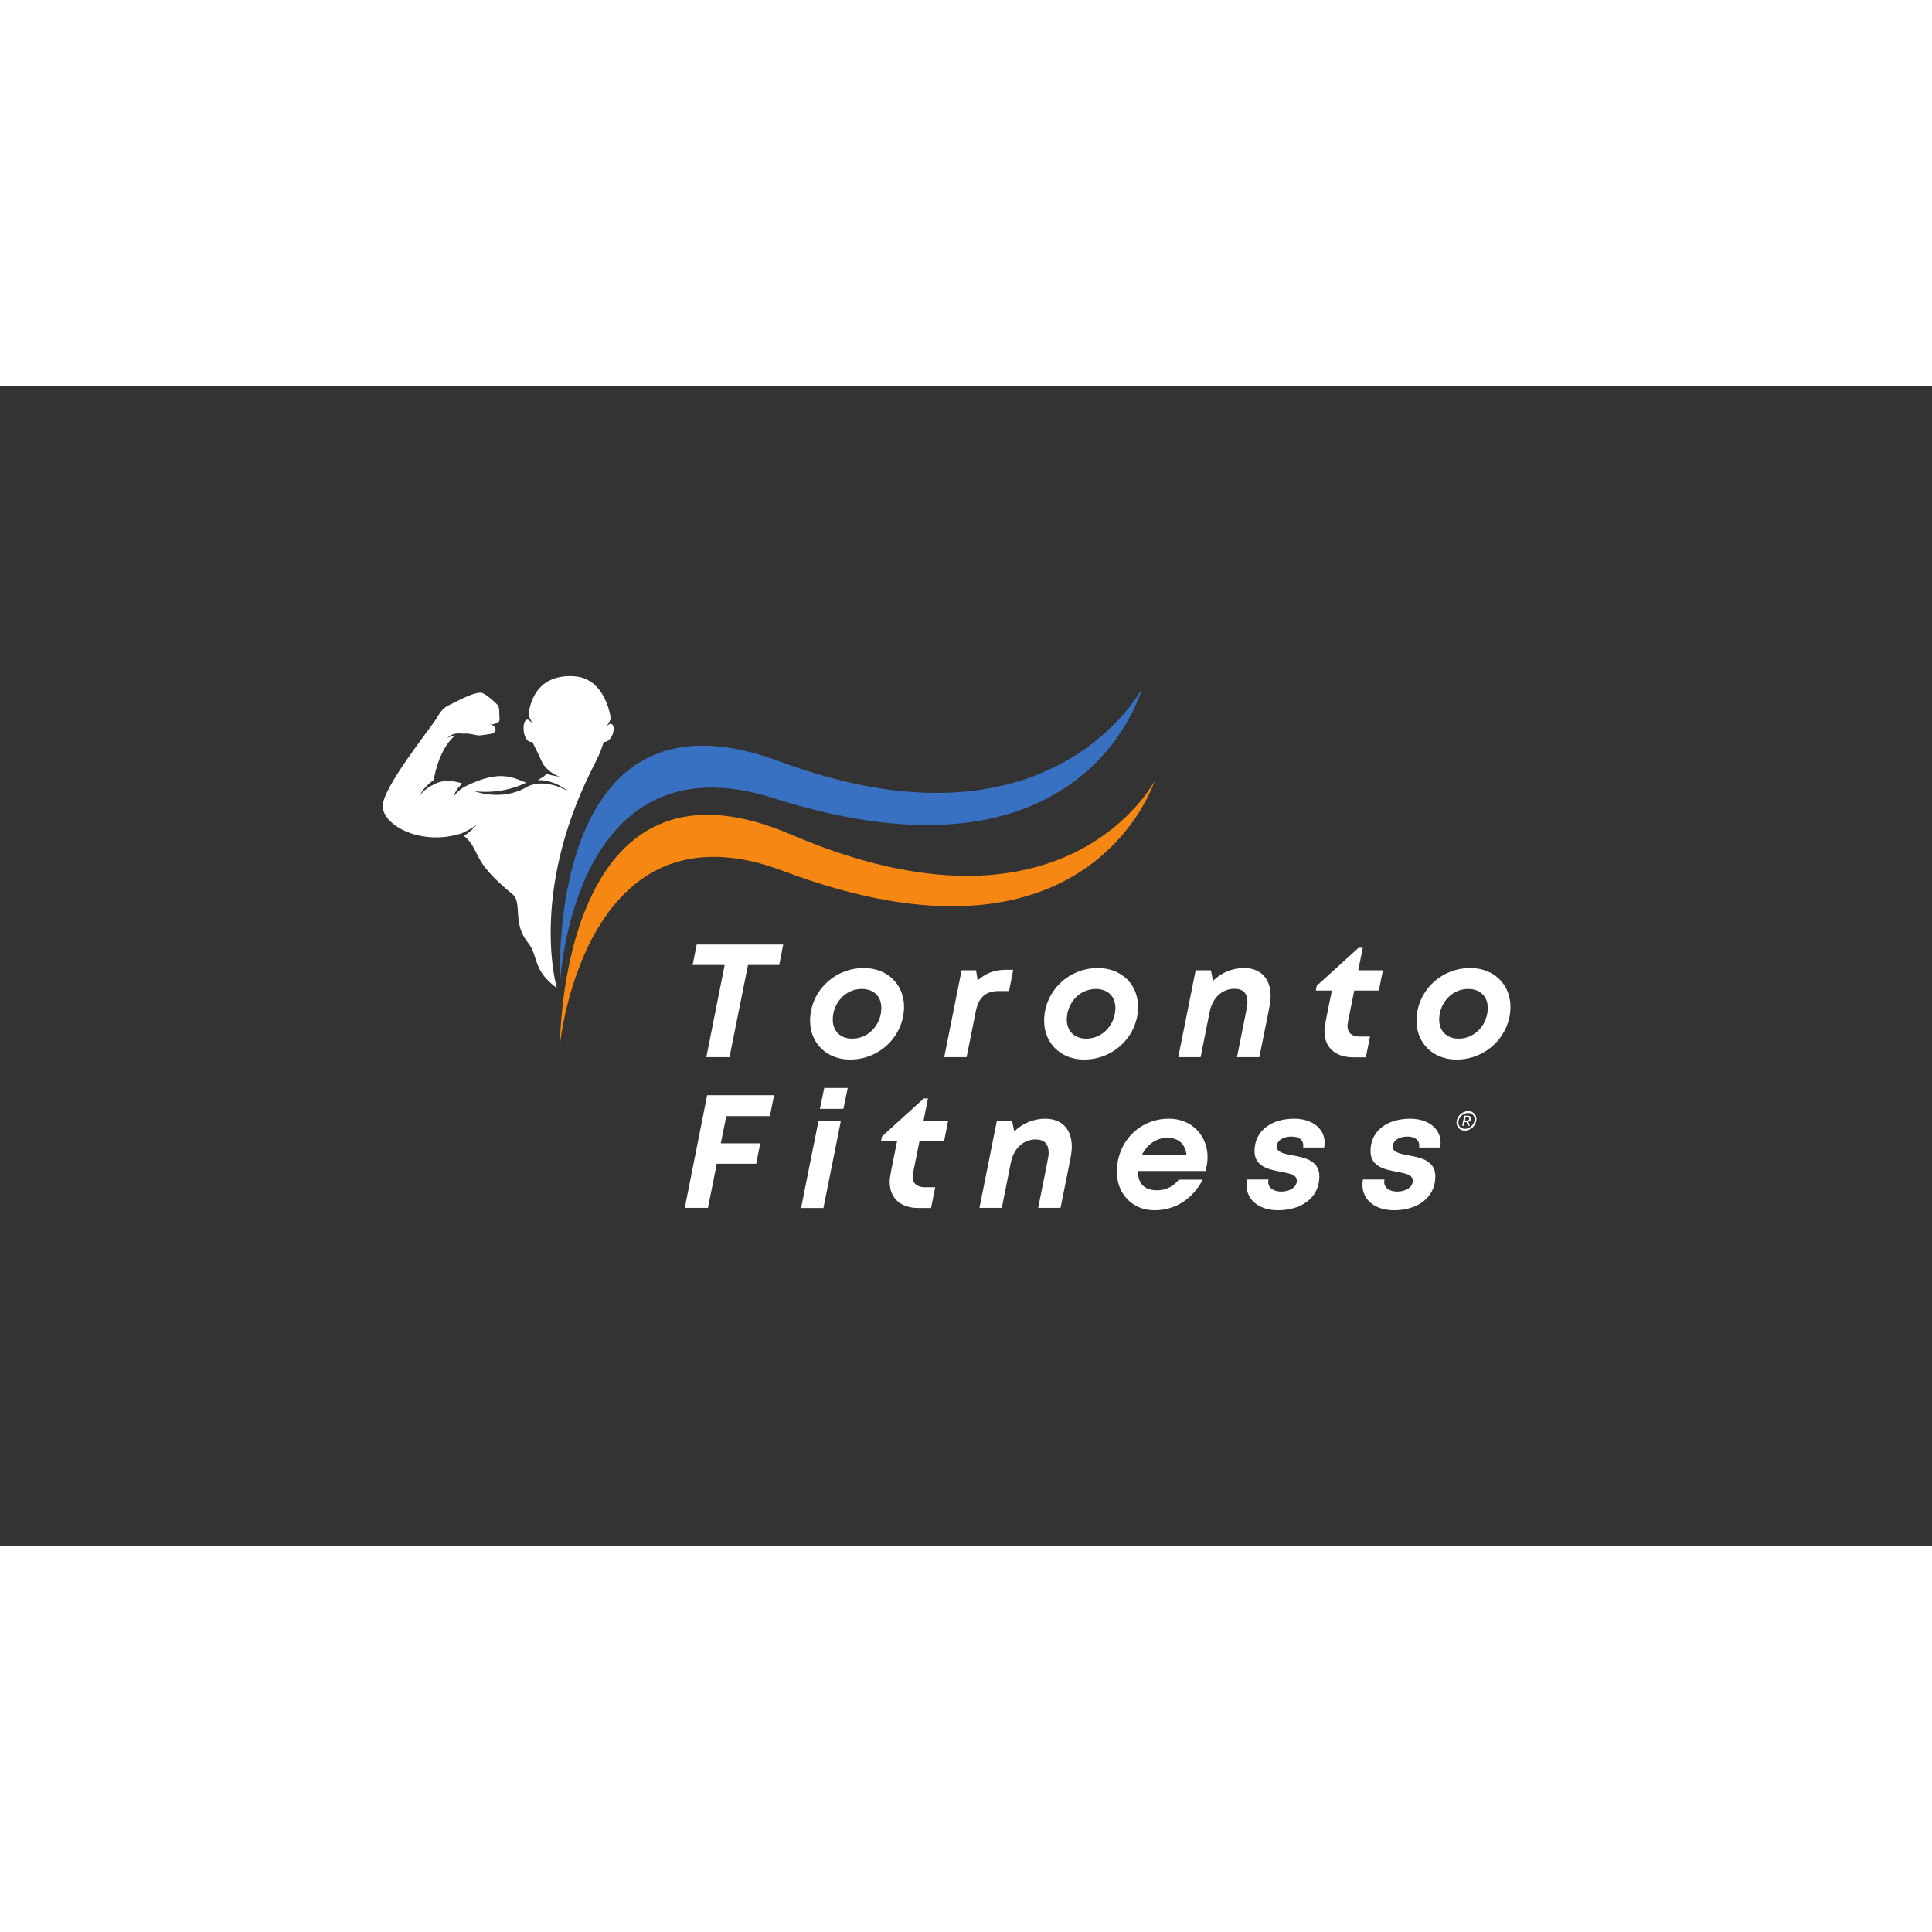<svg xmlns="http://www.w3.org/2000/svg" xmlns:xlink="http://www.w3.org/1999/xlink" width="100" zoomAndPan="magnify" viewBox="0 0 375 225" height="100" preserveAspectRatio="xMidYMid meet" version="1.0"><rect x="0" y="0" width="375" height="225" fill="#333333" stroke="none"/><defs><g/><clipPath id="3f9f9ea20b"><path d="M 108 76 L 224.148 76 L 224.148 127.66 L 108 127.66 Z M 108 76 " clip-rule="nonzero"/></clipPath><clipPath id="4b00a40472"><path d="M 74.148 56 L 120 56 L 120 117 L 74.148 117 Z M 74.148 56 " clip-rule="nonzero"/></clipPath></defs><path fill="#3871c1" d="M 108.719 115.766 C 108.719 115.766 105.527 55.734 151.27 72.77 C 203.984 92.395 221.633 58.684 221.633 58.684 C 221.633 58.684 210.855 99.242 150.172 79.926 C 110.957 67.441 108.719 115.766 108.719 115.766 " fill-opacity="1" fill-rule="nonzero"/><g clip-path="url(#3f9f9ea20b)"><path fill="#f68712" d="M 153.461 86.953 C 108.609 67.715 108.699 127.656 108.699 127.656 C 108.699 127.656 113.484 79.516 151.988 94.043 C 211.57 116.52 224.109 76.57 224.109 76.57 C 224.109 76.57 206.906 109.879 153.461 86.953 " fill-opacity="1" fill-rule="nonzero"/></g><g clip-path="url(#4b00a40472)"><path fill="#ffffff" d="M 118.453 65.496 C 118.254 65.492 117.789 65.934 117.789 65.934 L 118.594 64.531 C 118.152 61.992 116.625 56.625 111.492 56.266 C 102.793 55.656 102.602 63.934 102.602 63.934 L 103.336 65.391 C 103.336 65.391 102.645 64.625 102.344 64.676 C 101.77 64.773 101.625 65.578 101.625 66.395 C 101.625 67.84 102.281 69.008 103.086 69.008 C 103.164 69.008 103.238 69 103.312 68.977 C 103.312 68.977 104.617 71.582 105.418 73.355 C 106.223 74.395 107.297 75.324 108.699 75.758 C 108.699 75.758 107.492 75.637 105.98 75.191 C 105.742 75.809 104.832 76.078 104.375 76.434 C 107.652 76.285 110.203 78.547 110.203 78.547 C 110.203 78.547 105.664 75.793 102.152 77.816 C 97.285 80.621 92.008 78.547 92.008 78.547 C 92.008 78.547 96.777 79.402 101.828 77.062 C 101.938 77.012 102.043 76.965 102.152 76.922 C 99.504 75.902 97.051 74.379 90.66 77.473 C 90.66 77.473 89 78.168 88.051 79.633 C 88.051 79.633 88.312 78.297 89.758 77.094 C 88.488 76.648 86.102 76.105 84.047 77.352 C 84.047 77.352 82.391 78.047 81.441 79.512 C 81.441 79.512 82.16 77.73 84.176 76.434 C 84.477 74.621 85.422 70.543 88.008 68.039 C 88.129 67.922 88.238 67.82 88.344 67.73 C 87.512 67.887 86.84 68.215 86.84 68.215 C 88.188 66.969 89.395 67.469 90.277 67.395 C 91.32 67.309 92.57 67.836 93.207 67.742 C 94.062 67.621 95.402 67.473 95.734 67.289 C 96.656 66.777 96.023 65.727 95.301 65.695 C 94.359 65.652 97.035 65.723 96.961 64.645 C 96.848 62.973 97.035 62.441 96.543 61.785 C 96.32 61.492 94.062 59.445 93.371 59.445 C 91.5 59.453 88.641 61.199 87.105 61.887 C 85.809 62.473 85.211 63.645 84.637 64.578 C 83.547 66.355 74.18 77.984 74.277 81.508 C 74.379 85.336 81.973 89.285 89.672 86.727 C 89.672 86.727 91.5 85.879 92.52 85.121 C 92.52 85.121 91.422 86.395 90.066 87.234 C 93.461 90.207 91.176 91.82 99.434 98.531 C 101.5 100.211 99.332 104.133 102.496 108 C 104.523 110.48 103.316 113.328 108.082 116.762 C 108.082 116.762 102.68 98.711 114.855 74.391 C 115.59 72.926 116.613 71.078 117.164 68.996 C 117.215 69.004 117.266 69.008 117.316 69.008 C 118.121 69.008 119.109 67.895 119.109 66.449 C 119.109 66.078 119.012 65.504 118.453 65.496 " fill-opacity="1" fill-rule="nonzero"/></g><g fill="#ffffff" fill-opacity="1"><g transform="translate(132.041, 130.187)"><g><path d="M 19.98 -21.855 L 3.184 -21.855 L 2.402 -17.891 L 8.617 -17.891 L 5.059 0 L 9.555 0 L 13.145 -17.891 L 19.203 -17.891 Z M 19.98 -21.855 "/></g></g></g><g fill="#ffffff" fill-opacity="1"><g transform="translate(156.237, 130.187)"><g><path d="M 8.773 0.469 C 14.551 0.469 19.234 -4.152 19.234 -9.773 C 19.234 -14.082 16.047 -17.297 11.426 -17.297 C 5.652 -17.297 1 -12.707 1 -7.055 C 1 -2.777 4.152 0.469 8.773 0.469 Z M 9.18 -3.59 C 6.867 -3.59 5.402 -5.059 5.402 -7.273 C 5.402 -10.43 7.805 -13.238 11.023 -13.238 C 13.363 -13.238 14.832 -11.77 14.832 -9.555 C 14.832 -6.402 12.426 -3.59 9.18 -3.59 Z M 9.18 -3.59 "/></g></g></g><g fill="#ffffff" fill-opacity="1"><g transform="translate(182.713, 130.187)"><g><path d="M 12.457 -16.953 C 10.367 -16.953 8.586 -16.297 7.055 -14.895 L 6.742 -16.859 L 3.934 -16.859 L 0.562 0 L 4.902 0 L 6.742 -9.148 C 7.336 -11.707 8.68 -12.832 11.207 -12.832 L 13.145 -12.832 L 13.957 -16.953 Z M 12.457 -16.953 "/></g></g></g><g fill="#ffffff" fill-opacity="1"><g transform="translate(201.665, 130.187)"><g><path d="M 8.773 0.469 C 14.551 0.469 19.234 -4.152 19.234 -9.773 C 19.234 -14.082 16.047 -17.297 11.426 -17.297 C 5.652 -17.297 1 -12.707 1 -7.055 C 1 -2.777 4.152 0.469 8.773 0.469 Z M 9.18 -3.59 C 6.867 -3.59 5.402 -5.059 5.402 -7.273 C 5.402 -10.43 7.805 -13.238 11.023 -13.238 C 13.363 -13.238 14.832 -11.77 14.832 -9.555 C 14.832 -6.402 12.426 -3.59 9.18 -3.59 Z M 9.18 -3.59 "/></g></g></g><g fill="#ffffff" fill-opacity="1"><g transform="translate(228.141, 130.187)"><g><path d="M 13.332 -17.297 C 11.023 -17.297 8.836 -16.359 7.305 -14.801 L 6.898 -16.859 L 3.934 -16.859 L 0.562 0 L 4.902 0 L 6.68 -8.93 C 7.273 -11.582 9.117 -13.27 11.457 -13.27 C 13.145 -13.27 13.988 -12.395 13.988 -10.68 C 13.988 -9.867 13.801 -9.273 11.957 0 L 16.297 0 C 18.266 -9.805 18.484 -10.492 18.484 -11.895 C 18.484 -15.176 16.609 -17.297 13.332 -17.297 Z M 13.332 -17.297 "/></g></g></g><g fill="#ffffff" fill-opacity="1"><g transform="translate(254.367, 130.187)"><g><path d="M 13.27 -12.926 L 14.051 -16.859 L 9.273 -16.859 L 10.148 -21.23 L 9.336 -21.23 L 1.219 -13.863 L 1.031 -12.926 L 4.152 -12.926 C 2.871 -6.652 2.715 -5.965 2.715 -5.027 C 2.715 -1.906 4.777 0.031 8.273 0.031 L 10.742 0.031 L 11.551 -3.996 L 9.586 -3.996 C 8.023 -3.996 7.18 -4.715 7.18 -6.059 C 7.18 -6.496 7.273 -6.898 8.492 -12.926 Z M 13.27 -12.926 "/></g></g></g><g fill="#ffffff" fill-opacity="1"><g transform="translate(273.943, 130.187)"><g><path d="M 8.773 0.469 C 14.551 0.469 19.234 -4.152 19.234 -9.773 C 19.234 -14.082 16.047 -17.297 11.426 -17.297 C 5.652 -17.297 1 -12.707 1 -7.055 C 1 -2.777 4.152 0.469 8.773 0.469 Z M 9.18 -3.59 C 6.867 -3.59 5.402 -5.059 5.402 -7.273 C 5.402 -10.43 7.805 -13.238 11.023 -13.238 C 13.363 -13.238 14.832 -11.77 14.832 -9.555 C 14.832 -6.402 12.426 -3.59 9.18 -3.59 Z M 9.18 -3.59 "/></g></g></g><g fill="#ffffff" fill-opacity="1"><g transform="translate(132.041, 159.437)"><g><path d="M 17.391 -17.797 L 18.203 -21.855 L 5.215 -21.855 L 0.875 0 L 5.371 0 L 7.086 -8.555 L 14.738 -8.555 L 15.52 -12.52 L 7.867 -12.52 L 8.93 -17.797 Z M 17.391 -17.797 "/></g></g></g><g fill="#ffffff" fill-opacity="1"><g transform="translate(154.926, 159.437)"><g><path d="M 4.215 -19.203 L 8.773 -19.203 L 9.617 -23.262 L 5.059 -23.262 Z M 0.562 0.031 L 4.902 0.031 L 8.273 -16.828 L 3.934 -16.828 Z M 0.562 0.031 "/></g></g></g><g fill="#ffffff" fill-opacity="1"><g transform="translate(169.976, 159.437)"><g><path d="M 13.27 -12.926 L 14.051 -16.859 L 9.273 -16.859 L 10.148 -21.23 L 9.336 -21.23 L 1.219 -13.863 L 1.031 -12.926 L 4.152 -12.926 C 2.871 -6.652 2.715 -5.965 2.715 -5.027 C 2.715 -1.906 4.777 0.031 8.273 0.031 L 10.742 0.031 L 11.551 -3.996 L 9.586 -3.996 C 8.023 -3.996 7.18 -4.715 7.18 -6.059 C 7.18 -6.496 7.273 -6.898 8.492 -12.926 Z M 13.27 -12.926 "/></g></g></g><g fill="#ffffff" fill-opacity="1"><g transform="translate(189.552, 159.437)"><g><path d="M 13.332 -17.297 C 11.023 -17.297 8.836 -16.359 7.305 -14.801 L 6.898 -16.859 L 3.934 -16.859 L 0.562 0 L 4.902 0 L 6.68 -8.93 C 7.273 -11.582 9.117 -13.27 11.457 -13.27 C 13.145 -13.27 13.988 -12.395 13.988 -10.68 C 13.988 -9.867 13.801 -9.273 11.957 0 L 16.297 0 C 18.266 -9.805 18.484 -10.492 18.484 -11.895 C 18.484 -15.176 16.609 -17.297 13.332 -17.297 Z M 13.332 -17.297 "/></g></g></g><g fill="#ffffff" fill-opacity="1"><g transform="translate(215.778, 159.437)"><g><path d="M 18.203 -7.148 C 18.453 -8.023 18.609 -8.867 18.609 -9.867 C 18.609 -13.988 15.578 -17.297 11.113 -17.297 C 5.215 -17.297 1 -12.613 1 -6.992 C 1 -2.777 3.965 0.469 8.305 0.469 C 12.363 0.469 15.703 -1.719 17.672 -5.465 L 13.02 -5.465 C 12.051 -4.184 10.523 -3.402 8.805 -3.402 C 6.465 -3.402 5.121 -4.621 5.121 -6.93 C 5.121 -7.023 5.121 -7.086 5.121 -7.148 Z M 10.805 -13.582 C 12.988 -13.582 14.301 -12.395 14.52 -10.211 L 5.84 -10.211 C 6.773 -12.145 8.523 -13.582 10.805 -13.582 Z M 10.805 -13.582 "/></g></g></g><g fill="#ffffff" fill-opacity="1"><g transform="translate(241.536, 159.437)"><g><path d="M 6.527 0.469 C 11.023 0.469 14.551 -1.906 14.551 -6.121 C 14.551 -9.18 11.707 -9.742 9.367 -10.18 C 7.68 -10.492 6.277 -10.773 6.277 -11.863 C 6.277 -13.02 7.461 -13.832 9.117 -13.832 C 10.586 -13.832 11.426 -13.207 11.426 -12.113 C 11.426 -11.988 11.426 -11.863 11.395 -11.707 L 15.488 -11.707 C 15.547 -12.051 15.578 -12.363 15.578 -12.645 C 15.578 -15.301 13.27 -17.297 9.648 -17.297 C 5.371 -17.297 1.969 -15.051 1.969 -11.023 C 1.969 -7.961 4.777 -7.43 7.117 -6.992 C 8.773 -6.68 10.18 -6.402 10.18 -5.277 C 10.18 -3.902 8.68 -3.152 7.18 -3.152 C 5.746 -3.152 4.621 -3.777 4.621 -5.059 C 4.621 -5.184 4.652 -5.34 4.684 -5.496 L 0.5 -5.496 C 0.438 -5.152 0.406 -4.809 0.406 -4.465 C 0.406 -1.438 2.965 0.469 6.527 0.469 Z M 6.527 0.469 "/></g></g></g><g fill="#ffffff" fill-opacity="1"><g transform="translate(264.046, 159.437)"><g><path d="M 6.527 0.469 C 11.023 0.469 14.551 -1.906 14.551 -6.121 C 14.551 -9.18 11.707 -9.742 9.367 -10.18 C 7.68 -10.492 6.277 -10.773 6.277 -11.863 C 6.277 -13.02 7.461 -13.832 9.117 -13.832 C 10.586 -13.832 11.426 -13.207 11.426 -12.113 C 11.426 -11.988 11.426 -11.863 11.395 -11.707 L 15.488 -11.707 C 15.547 -12.051 15.578 -12.363 15.578 -12.645 C 15.578 -15.301 13.27 -17.297 9.648 -17.297 C 5.371 -17.297 1.969 -15.051 1.969 -11.023 C 1.969 -7.961 4.777 -7.43 7.117 -6.992 C 8.773 -6.68 10.18 -6.402 10.18 -5.277 C 10.18 -3.902 8.68 -3.152 7.18 -3.152 C 5.746 -3.152 4.621 -3.777 4.621 -5.059 C 4.621 -5.184 4.652 -5.34 4.684 -5.496 L 0.5 -5.496 C 0.438 -5.152 0.406 -4.809 0.406 -4.465 C 0.406 -1.438 2.965 0.469 6.527 0.469 Z M 6.527 0.469 "/></g></g></g><g fill="#ffffff" fill-opacity="1"><g transform="translate(281.821, 147.765)"><g><path d="M 3.16 -7.098 C 1.969 -7.098 0.898 -6.07 0.898 -4.879 C 0.898 -4 1.57 -3.309 2.488 -3.309 C 3.699 -3.309 4.75 -4.391 4.75 -5.539 C 4.75 -6.418 4.078 -7.098 3.16 -7.098 Z M 2.52 -3.66 C 1.77 -3.66 1.25 -4.188 1.25 -4.891 C 1.25 -5.867 2.148 -6.738 3.141 -6.738 C 3.879 -6.738 4.398 -6.207 4.398 -5.508 C 4.398 -4.57 3.527 -3.66 2.52 -3.66 Z M 3.16 -6.207 L 2.379 -6.207 L 1.98 -4.25 L 2.34 -4.25 L 2.48 -4.969 L 2.828 -4.969 L 3.098 -4.25 L 3.469 -4.25 L 3.18 -5 C 3.488 -5.078 3.699 -5.32 3.699 -5.648 C 3.699 -5.957 3.48 -6.207 3.16 -6.207 Z M 2.961 -5.277 L 2.539 -5.277 L 2.66 -5.879 L 3.09 -5.879 C 3.27 -5.879 3.359 -5.789 3.359 -5.637 C 3.359 -5.43 3.188 -5.277 2.961 -5.277 Z M 2.961 -5.277 "/></g></g></g></svg>